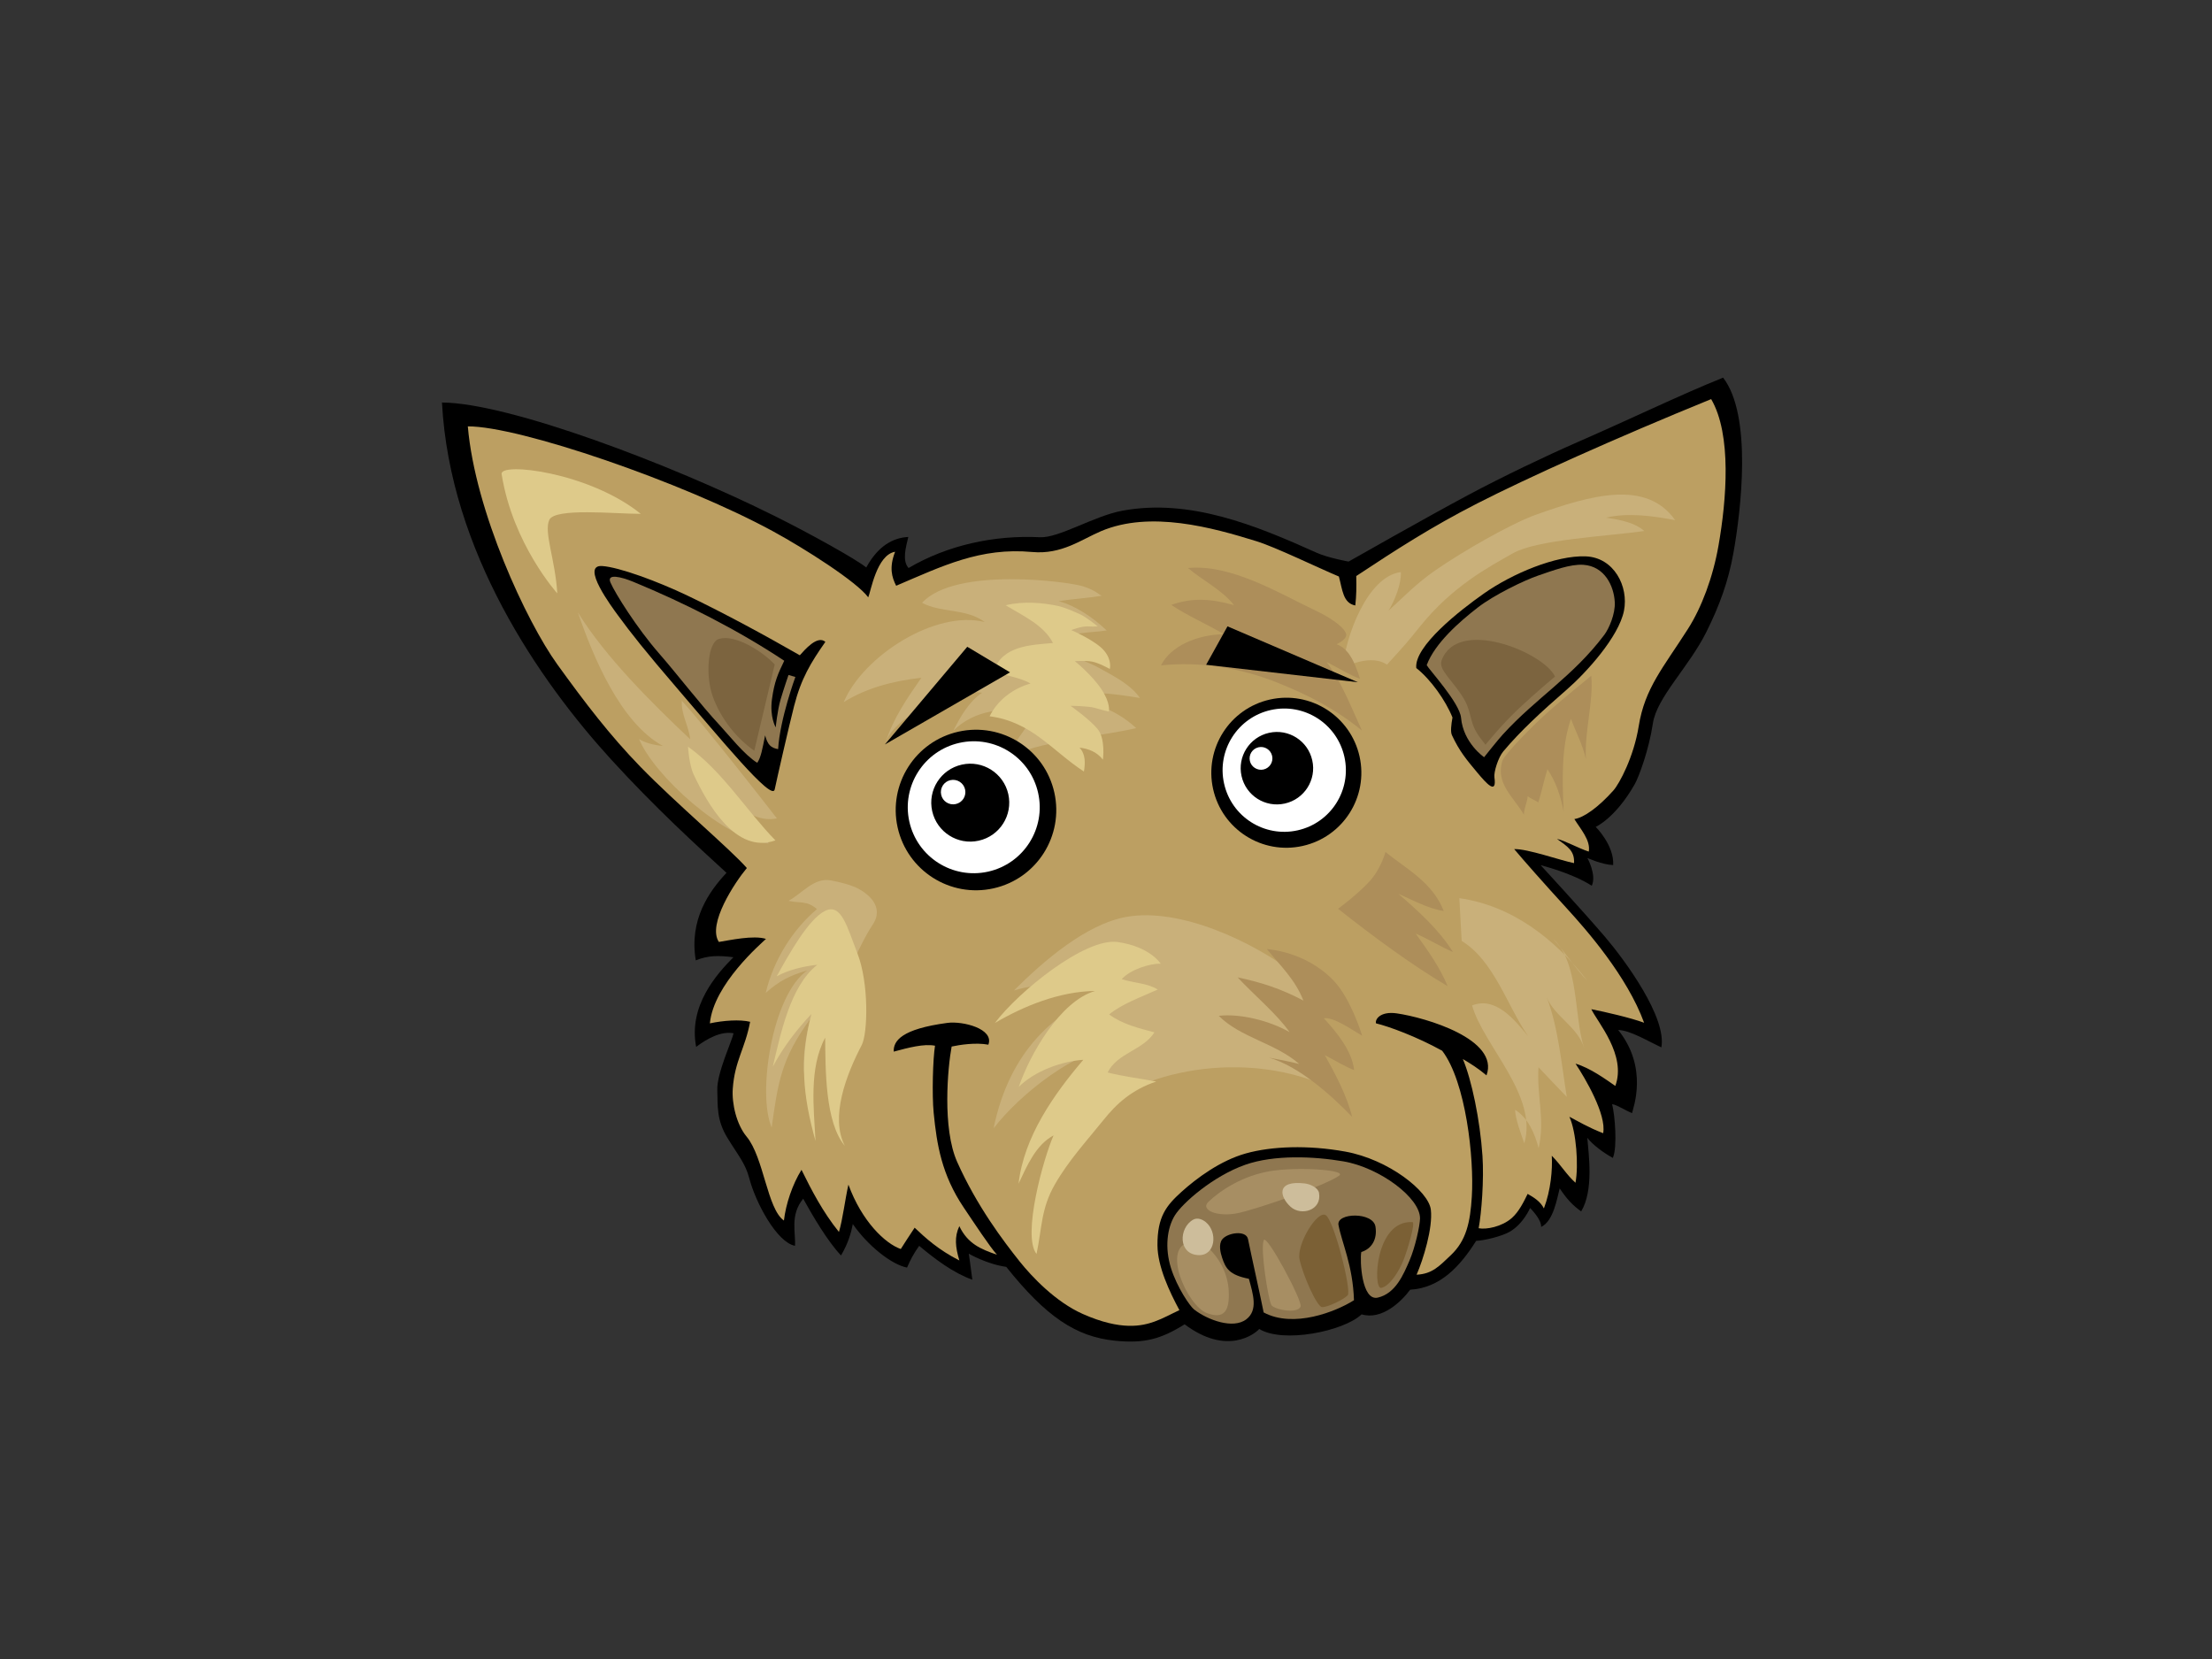 <?xml version="1.0" encoding="utf-8"?>
<!-- Generator: Adobe Illustrator 17.0.0, SVG Export Plug-In . SVG Version: 6.00 Build 0)  -->
<!DOCTYPE svg PUBLIC "-//W3C//DTD SVG 1.1//EN" "http://www.w3.org/Graphics/SVG/1.1/DTD/svg11.dtd">
<svg version="1.1" id="Layer_1" xmlns="http://www.w3.org/2000/svg" xmlns:xlink="http://www.w3.org/1999/xlink" x="0px" y="0px"
	 width="800px" height="600px" viewBox="0 0 800 600" enable-background="new 0 0 800 600" xml:space="preserve">
<rect x="0" y="0" width="800" height="600" fill="#333333" stroke="none"/>
<g>
	<g>
		<path fill-rule="evenodd" clip-rule="evenodd" d="M583.345,418.691c-0.014,0.032,0.004,0.064,0,0.099
			c-3.347-1.808-7.406-4.801-9.274-7.296c0.467,5.891,2.396,18.962-2.219,26.626c-2.993-2.155-5.007-4.217-7.774-8.329
			c-0.927,3.464-2.197,11.867-6.712,13.937c0.191-2.746-3.995-6.84-3.995-6.84s-2.388,5.715-7.388,8.602
			c-2.813,1.624-9.341,3.22-12.108,3.27c-5.732,9.086-12.897,17.03-23.866,17.677c-3.181,4.274-10.198,11.103-17.568,8.913
			c-6.567,6.185-28.511,10.573-37.018,5.279c-1.557,1.808-11.747,9.812-26.976-1.677c-8.517,5.297-14.468,7.013-25.164,5.937
			c-14.196-1.419-25.037-8.771-39.363-26.707c-7.116-1.009-13.548-4.773-13.548-4.773s0.69,4.678,1.288,9.419
			c-6.932-2.48-13.552-7.494-19.231-12.26c-2.038,2.827-3.365,5.47-4.387,7.873c-5.81-1.143-14.387-8.18-19.616-15.745
			c-0.559,2.976-1.61,6.865-4.26,11.358c-4.837-5.102-10.204-14.227-13.679-20.522c-4.869,5.899-2.65,12.352-2.972,17.037
			c-6.606-1.299-14.238-15.657-16.517-24.393c-1.433-5.484-4.055-8.315-7.965-14.741c-3.91-6.425-3.436-11.369-3.612-17.373
			c-0.159-5.934,5.428-17.925,5.88-20.363c-4.49-0.885-9.628,1.971-13.527,4.918c-2.862-14.843,7.413-26.304,13.477-32.425
			c-5.576-0.676-9.132-0.665-13.615,1.132c-2.455-14.733,4.833-24.952,11.114-31.65c-10.799-9.886-25.953-23.717-41.731-41.002
			c-25.939-28.427-58.3-75.168-61.174-129.095c24.195,0.117,82.69,22.291,120.337,41.044c13.283,6.616,29.418,15.618,33.111,18.615
			c4.246-7.738,9.578-10.742,15.208-11.043c-0.899,3.786-2.296,8.57,0.092,11.241c14.057-8.29,30.999-11.959,47.558-11.138
			c6.773,0.333,19.553-7.703,29.736-9.589c24.386-4.515,48.262,5.265,70.306,15.204c4.094,1.851,11.538,3.192,11.538,3.192
			s28.452-16.181,43.337-24.117c12.89-6.871,28.069-14.096,39.441-19.075c21.035-9.207,36.844-16.941,52.671-23.335
			c10.579,13.682,6.503,47.873,3.74,63.363c-1.854,10.449-5.127,19.273-9.808,28.65c-6.369,12.762-17.936,23.611-19.337,33.086
			c-1.405,9.451-5.038,19.287-6.581,21.994c-6.995,12.282-14.09,15.381-14.09,15.381s6.709,6.581,6.323,13.807
			c-4.058-0.124-9.331-2.569-9.331-2.569s3.411,6.146,1.589,10.059c-7.165-4.649-18.466-7.43-18.466-7.43
			s15.576,16.895,23.353,26.02c7.129,8.372,22.309,29.043,20.278,39.873c-4.982-2.339-11.114-6.121-15.618-6.319
			c11.1,13.81,5.318,28.427,5.035,30.065c-1.84-0.587-5.286-2.944-7.221-3.227C584.063,403.338,584.987,414.689,583.345,418.691z"/>
		<path fill-rule="evenodd" clip-rule="evenodd" fill="#BC9F62" d="M566.634,328.503c-8.421-9.203-15.742-17.514-19.004-21.407
			c4.692-0.195,16.899,4.133,21.647,5.067c0.23-4.494-2.314-5.962-6.167-8.757c2.647,0.52,7.777,3.404,11.486,4.582
			c0.757-4.062-3.05-8.244-5.208-11.765c3.375-0.46,8.746-4.303,14.139-10.364c2.123-2.381,7.36-12.108,9.136-23.225
			c2.204-13.775,8.874-21.163,17.833-35.217c4.883-7.671,8.998-18.519,11.022-30.093c2.905-16.552,4.851-40.121-2.654-52.983
			c-34.353,13.99-66.799,28.621-84.629,37.747c-16.641,8.517-29.339,16.729-43.726,26.244c0.081,4.288,0.049,7.051-0.35,10.646
			c-4.494-0.874-4.625-5.732-5.937-10.477c-7.745-3.259-22.868-10.608-29.739-12.741c-15.986-4.957-38.415-11.22-56.276-3.658
			c-7.19,3.05-14.21,8.516-24.927,7.533c-18.757-1.734-32.496,5.109-49.172,12.211c-1.571-3.103-2.597-6.581-0.382-12.292
			c-6.677,1.097-8.789,14.422-9.712,16.481c-4.066-5.58-22.935-17.621-34.435-23.876c-32.726-17.819-91.925-38.09-110.381-37.952
			c2.633,30.78,21.244,70.649,32.33,86.037c10.137,14.054,19.057,25.712,30.054,37.042c12.593,12.986,32.641,29.902,38.529,36.65
			c-4.236,5.063-14.394,20.278-10.123,26.732c3.952-0.623,12.497-2.526,17.037-1.104c-1.677,1.631-18.962,16.407-20.285,30.546
			c4.816-1.033,10.849-1.479,14.553-0.562c-1.822,9.737-5.551,14.036-6.273,24.159c-0.393,5.513,1.373,13,5.003,17.37
			c6.241,7.515,7.423,26.127,13.495,30.348c0.676-5.895,3.053-13.049,6.358-18.346c3.588,7.285,7.674,15.215,13.541,22.475
			c1.383-4.646,2.155-11.411,3.428-17.122c4.841,13.294,13.329,21.361,18.941,23.293c1.217-1.896,2.919-4.61,5.01-7.713
			c3.857,3.666,8.627,8.032,16.174,11.85c-1.447-4.84-1.84-8.548-0.014-12.405c3.025,6.33,7.713,8.315,13.612,10.328
			c-2.583-2.838-8.258-11.482-11.998-17.03c-8.004-11.864-9.766-22.811-10.891-34.261c-0.655-6.677-0.279-19.658,0.485-24.297
			c-3.959-0.782-9.582,0.69-14.932,2.141c-0.188-3.882,2.82-8.188,19.408-10.392c5.601-0.743,16.984,2.137,14.818,7.88
			c-4.617-0.867-10.381,0.053-13.283,0.676c-1.412,7.568-3.453,29.517,2.006,41.741c7.133,15.968,16.683,28.568,22.603,35.998
			c4.405,5.516,12.992,14.617,22.826,18.976c13.898,6.164,21.491,4.334,25.95,2.749c3.1-1.107,5.998-2.756,8.991-4.133
			c-3.563-6.613-7.89-15.756-7.936-23.445c-0.064-10.403,3.248-14.411,8.669-19.316c5.424-4.9,14.072-11.358,23.363-13.937
			c9.292-2.58,22.327-3.093,35.878-0.648c15.738,2.849,30.167,14.355,30.96,20.989c0.789,6.634-2.774,18.12-5.152,23.544
			c5.69-0.29,8.166-3.078,12.391-7.073c5.591-5.293,7.006-11.874,7.583-21.138c0.878-13.888-2.134-41.564-10.721-52.795
			c-9.309-5.134-19.234-8.775-23.929-9.904c-0.425-1.486,1.631-4.469,7.533-3.605c10.442,1.518,37.209,9.352,32.428,22.415
			c-2.916-2.455-5.834-4.309-8.555-5.902c3.184,7.491,6.217,22.033,7.098,35.015c0.58,8.541-0.333,20.618-1.377,26.173
			c2.714,0.549,8.382-0.499,12.006-3.708c2.565-2.279,4.274-5.785,5.711-8.711c2.243,1.291,4.6,2.7,5.877,5.258
			c2.505-6.624,3.138-14.065,2.849-19.057c3.577,3.637,5.219,6.747,8.573,9.773c1.167-6.224,0.315-18.322-2.201-23.869
			c2.898,1.49,6.758,3.85,12.218,5.955c1.267-6.762-6.581-19.995-9.999-25.161c5.283,1.55,10.824,5.594,14.39,8.064
			c4.122-11.178-6.503-23.13-8.683-27.761c5.021,0.984,14.228,3.11,19.096,4.904C588.415,352.96,573.735,336.266,566.634,328.503z"
			/>
		<path fill-rule="evenodd" clip-rule="evenodd" d="M587.329,220.904c1.762-8.793-3.609-19.298-13.824-19.687
			c-10.778-0.411-26.512,6.195-36.777,13.396c-8.902,6.242-25.331,19.16-24.51,26.99c5.251,4.125,10.672,11.818,13.092,17.9
			c-0.467,2.572-0.775,5.159-0.191,6.397c2.746,5.87,5.265,8.842,9.146,13.492c3.39,4.051,7.123,8.219,6.213,1.766
			c-0.276-1.932,1.366-7.19,3.199-9.394c6.103-7.289,13.693-14.309,22.978-22.373C573.703,243.259,585.429,230.358,587.329,220.904z
			"/>
		<path fill-rule="evenodd" clip-rule="evenodd" fill="#8F7750" d="M584.007,217.79c-0.315-5.877-3.648-12.986-11.369-13.52
			c-4.688-0.333-11.142,2.112-16.457,3.931c-4.738,1.617-15.735,6.868-21.785,11.563c-6.546,5.07-15.459,12.869-18.413,20.795
			c0.803,1.557,11.949,13.679,12.423,19.018c0.807,9.146,8.34,14.277,8.34,14.277s5-6.291,6.783-8.237
			c12.345-13.485,25.31-20.901,36.689-36.013C581.891,227.379,584.233,222.047,584.007,217.79z"/>
		<path fill-rule="evenodd" clip-rule="evenodd" fill="#8F7750" d="M513.57,440.699c0.138-7.378-14.454-18.403-27.719-20.678
			c-10.728-1.833-25.023-2.445-35.485,1.232c-11.616,4.087-22.748,13.859-25.497,18.357c-2.753,4.501-3.676,11.627-1.376,18.983
			c2.268,7.215,6.981,13.927,8.354,14.992c4.901,3.807,14.142,7.229,18.912,3.546c4.285-3.305,2.445-9.041,0.92-14.635
			c-7.13-1.401-8.407-3.793-9.691-7.646c-0.591-1.769-1.338-4.826,0.035-6.602c1.89-2.438,8.648-3.468,9.334-0.12
			c1.744,8.46,3.952,18.059,5.661,26.534c10.799,5.796,26.102-0.265,32.669-4.419c-0.414-12.646-4.373-20.678-5.601-27.195
			c-0.842-4.497,12.511-4.819,13.371,0.566c0.733,4.593-1.38,8.039-5.127,9.199c-0.563,2.972,0.099,17.829,5.976,16.482
			c6.454-1.483,9.277-8.382,11.411-13.276C511.84,451.13,513.524,443.279,513.57,440.699z"/>
		<path fill-rule="evenodd" clip-rule="evenodd" d="M298.506,232.138c-2.884-2.555-7.522,2.951-9.242,4.854
			c-12.172-6.974-26.866-15.006-40.701-21.615c-10.636-5.088-24.616-10.254-30.787-10.665c-7.958-0.524,3.591,14.928,5.757,17.886
			c4.554,6.234,9.918,13.038,21.757,26.802c14.57,16.924,33.943,40.68,34.888,36.126c0.786-3.772,5.102-22.673,7.009-30.146
			C289.737,245.382,293.23,239.674,298.506,232.138z"/>
		<path fill-rule="evenodd" clip-rule="evenodd" fill="#8F7750" d="M281.416,270.936c0.679-11.001,6.241-26.091,6.241-26.091
			l-2.484-0.732c0,0-1.695,4.904-2.855,8.846c-1.157,3.949-1.773,10.102-1.773,10.102s-2.229-3.719-1.355-10.179
			c0.885-6.475,2.194-9.221,4.444-13.913c-16.825-11.163-36.034-20.908-54.585-28.547c-4.49-1.847-9.67-3.075-8.283,0.212
			c1.688,3.956,9.649,16.584,17.458,25.525c6.995,8.021,15.105,18.675,22.22,26.297c2.933,3.142,8.8,10.618,13.431,13.421
			c1.366-2.024,1.851-5.032,2.841-9.921C277.608,269.322,278.762,270.475,281.416,270.936z"/>
		<path fill-rule="evenodd" clip-rule="evenodd" fill="#7C643F" d="M280.198,240.305c-4.638-4.869-14.333-10.99-20.186-9.238
			c-4.111,1.235-4.925,13.389-2.215,20.862c2.997,8.255,8.725,15.176,15.002,19.591L280.198,240.305z"/>
		<path fill-rule="evenodd" clip-rule="evenodd" fill="#7C643F" d="M537.241,269.361c-0.941-1.401-2.926-3.361-4.228-6.457
			c-1.129-2.679-1.521-6.376-3.082-9.267c-3.75-6.974-9.854-11.163-8.573-14.733c5.697-15.82,36.936-2.997,41.03,5.778
			c0,0-6.878,5.739-13.095,11.563C543.079,262.065,537.241,269.361,537.241,269.361z"/>
		<path fill-rule="evenodd" clip-rule="evenodd" fill="#7B6035" d="M478.116,472.728c1.872,0.17,7.788-2.689,9.288-4.253
			c1.504-1.571-4.879-27.019-7.915-28.982c-3.039-1.964-10.632,10.594-9.49,15.975C471.217,461.2,476.244,472.565,478.116,472.728z"
			/>
		<path fill-rule="evenodd" clip-rule="evenodd" fill="#7B6035" d="M510.839,441.991c-13.566-0.796-14.39,24.443-11.294,23.799
			c3.103-0.641,6.457-6.065,8.007-9.936C509.094,451.983,512.024,442.061,510.839,441.991z"/>
		<path fill-rule="evenodd" clip-rule="evenodd" fill="#A78E63" d="M430.82,449.11c-11.269,1.419-1.383,23.169,5.637,25.784
			c6.387,2.385,8.283-0.931,7.929-8.018c-0.294-5.92-3.089-11.563-7.441-15.607C435.052,449.513,432.363,448.915,430.82,449.11z"/>
		<path fill-rule="evenodd" clip-rule="evenodd" fill="#A78E63" d="M437.062,434.631c4.543-4.299,12.416-9.362,22.097-11.04
			c9.681-1.677,28.14-0.531,25.168,1.596c-4.964,3.556-28.89,11.85-36.398,13.502C440.423,440.342,433.898,437.624,437.062,434.631z
			"/>
		<path fill-rule="evenodd" clip-rule="evenodd" fill="#CDBD9B" d="M431.567,441.088c-5.329,2.933-5.552,12.72,2.056,12.848
			c6.019,0.092,6.825-8.372,2.448-11.963C435.059,441.152,433.205,440.204,431.567,441.088z"/>
		<path fill-rule="evenodd" clip-rule="evenodd" fill="#CDBD9B" d="M477.044,431.439c1.086,6.344-6.479,8.414-10.24,5.049
			c-4.005-3.581-5.46-9.727,5.099-8.478C473.998,428.255,476.733,429.614,477.044,431.439z"/>
		<path fill-rule="evenodd" clip-rule="evenodd" fill="#A78E63" d="M457.046,448.536c-1.313,3.44,1.723,21.771,2.76,23.448
			c1.03,1.677,9.596,3.305,10.579,0.52C471.093,470.481,458.015,446.003,457.046,448.536z"/>
		<path fill-rule="evenodd" clip-rule="evenodd" fill="#C9B07A" d="M468.521,352.369c-14.857-11.482-41.54-24.301-61.195-20.752
			c-14.712,2.661-30.125,16.142-40.616,26.601c9.89-3.167,23.827-2.162,33.631-0.088c-18.742,7.876-35.107,21.481-41.005,49.95
			c9.815-12.702,29.672-28.101,45.149-30.199c-13.757,14.178-20.717,33.72-26.414,52.391c3.514-3.977,5.828-13.682,18.569-27.591
			c12.752-13.909,53.287-25.175,87.226-7.993c-13.01-10.594-19.956-17.069-34.318-25.171c7.399-2.12,28.136,14.624,14.425-3.899
			c8.57-2.873,13.612-0.81,22.274,1.988c-3.705-6.857-3.811-12.964-11.078-15.844L468.521,352.369z"/>
		<path fill-rule="evenodd" clip-rule="evenodd" fill="#C9B07A" d="M310.147,321.26c3.446,1.773,10.087,6.535,5.318,13.407
			c-4.766,6.871-17.988,36.657-24.096,57.43c-1.56-7.583-0.223-16.124,1.649-23.53c-10.541,14.387-11.676,23.151-13.934,39.218
			c-5.293-12.356,0.23-48.082,12.876-56.811c-6.089,1.744-10.07,3.701-15.031,8.124c2.891-12.115,9.9-23.038,18.555-30.313
			c-3.712-3.132-5.736-2.013-10.307-2.979c5.003-2.742,9.21-8.488,15.243-7.413C303.442,318.939,307.723,320.015,310.147,321.26z"/>
		<path fill-rule="evenodd" clip-rule="evenodd" fill="#C9B07A" d="M528.626,340.286c11.765,7.176,16.453,23.544,24.081,34.509
			c-4.957-5.973-11.782-14.549-20.306-11.163c4.104,14.517,23.954,32.626,18.887,49.858c-0.973-2.682-3.425-9.387-3.305-12.101
			c4.695,2.951,7.084,8.516,8.485,13.884c2.392-10.668-0.75-18.912-0.053-29.297c3.393,3.599,6.815,7.215,10.24,10.746
			c-1.918-11.765-3.114-25.359-7.303-36.165c2.757,7.048,11.365,10.792,13.601,18.604c-3.821-11.567-1.723-30.716-11.241-39.65
			c4.352,4.919,7.887,10.519,12.419,15.264c-11.634-15.056-27.146-27.202-46.341-29.941L528.626,340.286z"/>
		<path fill-rule="evenodd" clip-rule="evenodd" fill="#C9B07A" d="M246.602,253.431c-0.347,4.911,2.526,9.1,3.007,13.93
			c-13.955-13.198-30.553-29.608-40.598-45.852c5.551,16.244,15.445,39.94,30.73,48.266c-3.319-0.269-6.797-1.232-8.619-2.505
			c5.283,12.985,30.652,36.373,46.935,37.792c-2.947-3.008-5.806-6.815-6.978-10.77c3.34,1.783,6.981,2.36,9.904,1.688
			C274.76,288.032,255.675,263.449,246.602,253.431z"/>
		<path fill-rule="evenodd" clip-rule="evenodd" fill="#C9B07A" d="M501.618,240.386c-4.257-3.004-11.199-1.323-15.965,1.246
			c0.828-10.994,8.803-33.239,20.996-34.732c0.223,4.165-2.282,10.452-4.462,13.959c5.244-4.766,9.942-9.755,17.001-14.645
			c9.532-6.606,27.177-16.839,36.667-20.193c19.089-6.748,39.498-12.826,49.992,2.105c-8.007-1.546-17.069-2.785-25.037-0.906
			c5.866,0.838,10.721,2.003,13.866,4.826c-13.513,1.918-38.755,3.061-47.544,8.071c-8.786,5-21.718,11.793-33.479,26.343
			C508.51,232.832,508.57,232.743,501.618,240.386z"/>
		<path fill-rule="evenodd" clip-rule="evenodd" fill="#C9B07A" d="M391.686,212.044c-4.968-1.617-46.068-7.215-58.212,5.972
			c6.921,3.705,16.018,1.95,22.666,6.956c-17.875-4.493-43.963,12.317-51.005,28.961c8.206-5.109,17.674-7.639,28.098-8.811
			c-5.13,7.402-10.261,14.702-13.003,23.601c3.23-10.18,25.306-19.846,34.93-18.176c-4.883,3.379-7.724,8.549-10.413,13.771
			c7.232-7.356,19.609-9.571,28.964-5.205c-3.202,5.152-7.162,9.741-9.844,15.204c10.244-6.121,35.885-8.212,47.052-10.997
			c-8.021-7.342-16.846-9.861-26.894-10.611c9.992-3.266,18.056-1.882,28.257-0.28c-3.322-4.624-8.011-7.144-14.981-10.972
			c-5.063-2.788-12.472-4.426-15.904-8.924c5.35-4.147,12.508-3.559,18.845-4.518c-4.858-4.625-11.224-8.995-17.356-10.569
			c5.141-0.885,10.42-1.09,15.6-2.003C397.231,215.005,396.647,213.665,391.686,212.044z"/>
		<path fill-rule="evenodd" clip-rule="evenodd" fill="#DECA8A" d="M404.226,340.697c-11.715-1.67-35.839,17.896-44.409,29.276
			c10.604-6.213,23.399-11.408,36.253-11.581c-12.731,3.687-23.647,23.101-27.62,34.7c5.672-5.7,15.586-9.316,23.342-9.801
			c-10.615,12.441-21.495,27.85-23.413,44.795c3.046-6.454,6.252-14.047,12.66-17.451c-3.599,8.071-11.471,36.246-6.157,42.884
			c2.017-9.801,1.645-16.449,6.61-25.136c4.865-8.52,11.436-15.667,17.5-23.204c4.901-6.114,10.265-10.983,19.178-14.033
			c-5.838-1.111-11.804-1.787-17.575-3.269c3.556-7.137,12.787-8,16.92-14.514c-5.629-1.493-11.609-2.926-16.365-6.486
			c4.674-3.864,11.747-6.344,17.554-8.998c-3.659-2.336-8.69-2.339-13.021-3.761c3.142-3.496,10.244-5.715,14.111-5.58
			C419.795,348.537,415.934,342.366,404.226,340.697z"/>
		<path fill-rule="evenodd" clip-rule="evenodd" fill="#DECA8A" d="M311.668,377.93c-5.619,10.788-11.514,26.067-6.118,36.49
			c-7.19-8.499-6.992-27.864-7.119-39.13c-5.927,11.124-4.105,25.48-3.486,37.379c-4.635-16.637-5.771-29.286-1.479-45.955
			c-5.495,5.874-10.158,11.935-13.973,19.065c2.774-11.57,6.256-29.212,16.103-36.851c-4.936,0.545-10.225,1.737-14.691,4.157
			c4.561-8.227,11.51-20.653,17.448-23.629c5.934-2.979,8.007,5.764,11.704,15.215C314.357,355.688,313.83,373.769,311.668,377.93z"
			/>
		<path fill-rule="evenodd" clip-rule="evenodd" fill="#DECA8A" d="M248.831,270.044c12.384,8.782,21.226,23.278,31.615,33.893
			c-14.387,5.166-24.644-13.364-29.566-23.806C249.192,276.547,248.831,270.044,248.831,270.044z"/>
		<path fill-rule="evenodd" clip-rule="evenodd" fill="#DECA8A" d="M201.553,214.606c-0.722-12.221-4.957-22.192-2.88-26.605
			c2.08-4.416,23.735-2.158,33.079-2.158c-18.696-15.101-51.036-18.824-50.332-14.379
			C185.45,196.794,201.553,214.606,201.553,214.606z"/>
		<path fill-rule="evenodd" clip-rule="evenodd" fill="#DECA8A" d="M382.459,219.11c-5.01-1.04-12.105-1.847-18.743-0.205
			c6.291,3.818,13.87,7.229,17.104,13.654c-7.936,0.679-18.215,0.97-21.322,9.904c4.264,2.197,9.122,2.325,13.202,4.752
			c-6.242,1.734-11.878,5.92-14.79,11.832c15.345,2.052,22.549,12.437,34.102,19.991c0.471-2.862,0.704-6.185-1.582-8.647
			c3.099,0.368,6.249,1.468,8.453,4.359c0,0,1.037-7.607-1.978-11.17c-3.008-3.574-9.737-8.311-9.737-8.311s6.549,0.053,8.892,0.768
			c2.335,0.714,4.975,1.32,4.975,1.32s0.764-2.965-2.767-8.209c-3.538-5.233-9.542-10.034-9.542-10.034s3.878-0.266,6.252,0.163
			c2.371,0.432,6.394,2.661,6.394,2.661s0.924-3.1-2.091-6.67c-3.015-3.566-11.839-7.391-11.839-7.391s3.729-1.454,5.99-1.33
			c2.268,0.128,3.57-0.011,3.57-0.011s-4.175-3.418-6.482-4.419C388.212,221.109,385.141,219.669,382.459,219.11z"/>
		<path fill-rule="evenodd" clip-rule="evenodd" fill="#AD8E5A" d="M476.315,221.081c-13.778-6.532-30.957-17.132-46.663-15.65
			c5.007,4.299,12.303,7.876,16.64,13.424c-8.145-2.289-14.999-2.82-22.698-0.085c5.605,3.79,13.265,7.158,19.086,10.594
			c-9.706,0.156-19.298,4.271-22.797,11.284c14.185-1.479,28.794,0.881,42.35,6.337c10.788,4.331,20.674,9.359,30.32,17.214
			c-4.349-9.557-7.405-17.511-12.709-24.708c1.879,0.764,9.5,5.364,12.002,5.955c-1.988-6.369-4.179-10.859-8.432-12.458
			c0,0,4.328-1.91,3.326-4.055C485.366,226.003,479.9,222.786,476.315,221.081z"/>
		<path fill-rule="evenodd" clip-rule="evenodd" fill="#AD8E5A" d="M482.292,354.609c-6.316-6.553-15.151-10.48-24.106-11.365
			c4.989,6.167,10.233,11,13.201,18.629c-7.965-4.2-14.91-6.528-23.784-8.393c5.728,6.196,14.302,13.329,18.781,19.8
			c-7.402-4.246-18.035-6.769-25.603-5.895c7.883,7.919,20.522,9.872,29.089,17.408c-3.609-0.913-7.261-1.589-10.919-2.279
			c10.746,3.061,22.482,13.513,30.072,21.445c-1.85-7.682-6.298-15.926-9.896-22.362c3.336,1.691,7.582,4.328,10.615,5.407
			c-0.754-6.984-6.418-13.778-10.951-18.732c3.658-0.474,9.833,3.98,13.87,6.326C492.659,374.6,488.611,361.172,482.292,354.609z"/>
		<path fill-rule="evenodd" clip-rule="evenodd" fill="#AD8E5A" d="M483.933,328.673c12.766,10.091,26.997,20.579,39.632,27.995
			c-2.873-6.928-7.222-13-11.56-19.018c4.618,1.96,8.863,4.649,13.467,6.659c-4.936-7.993-12.663-14.942-19.775-21.081
			c5.262,2.3,10.763,5.382,16.446,6.241c-4.08-10.523-13.927-15.445-21.074-21.35c0,0-1.532,6.075-5.916,10.802
			C490.769,323.656,483.933,328.673,483.933,328.673z"/>
		<path fill-rule="evenodd" clip-rule="evenodd" fill="#AD8E5A" d="M575.508,244.391c0.863,9.383-2.512,20.158-1.942,30.171
			c-1.136-5.148-3.553-9.62-5.414-14.578c-3.606,10.481-3.092,22.503-2.654,33.479c-0.991-5.304-2.82-10.855-5.842-15.25
			c-1.302,3.956-2.013,8.028-3.308,12.005c-0.718-0.616-2.728-1.348-3.853-2.271c-0.071,2.109-1.394,4.564-1.352,6.684
			c-3.984-6.709-10.158-11.146-7.869-19.269c0.711-2.537,11.645-13.488,16.878-18.116
			C565.371,252.618,575.508,244.391,575.508,244.391z"/>
	</g>
	<g>
		<path d="M324.643,299.267c3.496,15.65,19.015,25.518,34.665,22.015c15.653-3.489,25.504-19.001,22.005-34.658
			c-3.482-15.636-18.997-25.493-34.658-22.011C331.015,268.108,321.161,283.62,324.643,299.267z"/>
		<path fill="#FFFFFF" d="M328.875,297.154c2.876,12.855,15.621,20.954,28.501,18.084c12.855-2.87,20.961-15.629,18.077-28.473
			c-2.863-12.869-15.618-20.964-28.476-18.098C334.133,271.541,326.023,284.296,328.875,297.154z"/>
	</g>
	<g>
		<path d="M337.14,293.354c1.702,7.593,9.231,12.395,16.842,10.686c7.586-1.688,12.38-9.214,10.686-16.821
			c-1.698-7.59-9.231-12.384-16.824-10.679C340.243,278.238,335.442,285.754,337.14,293.354z"/>
		<path fill="#FFFFFF" d="M340.395,287.449c0.513,2.378,2.887,3.874,5.275,3.347c2.406-0.527,3.896-2.898,3.368-5.283
			c-0.534-2.392-2.908-3.896-5.297-3.365C341.361,282.675,339.843,285.053,340.395,287.449z"/>
	</g>
	<g>
		<path d="M438.739,285.379c3.273,14.635,17.762,23.837,32.382,20.568c14.627-3.255,23.837-17.752,20.579-32.372
			c-3.276-14.624-17.766-23.837-32.39-20.579C444.69,256.255,435.491,270.758,438.739,285.379z"/>
		<path fill="#FFFFFF" d="M442.705,283.39c2.675,12.027,14.592,19.599,26.611,16.91c12.009-2.682,19.585-14.596,16.899-26.608
			c-2.682-12.009-14.589-19.585-26.604-16.91C447.588,259.471,440.023,271.385,442.705,283.39z"/>
	</g>
	<g>
		<path d="M449.021,280.673c1.574,7.077,8.573,11.521,15.646,9.939c7.062-1.571,11.524-8.58,9.929-15.632
			c-1.568-7.07-8.563-11.517-15.629-9.943C451.908,266.612,447.45,273.617,449.021,280.673z"/>
		<path fill="#FFFFFF" d="M452.032,275.181c0.492,2.208,2.707,3.609,4.915,3.125c2.222-0.503,3.641-2.703,3.135-4.925
			c-0.503-2.219-2.703-3.623-4.915-3.121C452.931,270.762,451.544,272.952,452.032,275.181z"/>
	</g>
	<polygon points="491.105,246.74 436.22,240.425 443.94,226.526 	"/>
	<polygon points="365.287,243.16 349.825,233.918 320.029,269.251 	"/>
</g>
</svg>
